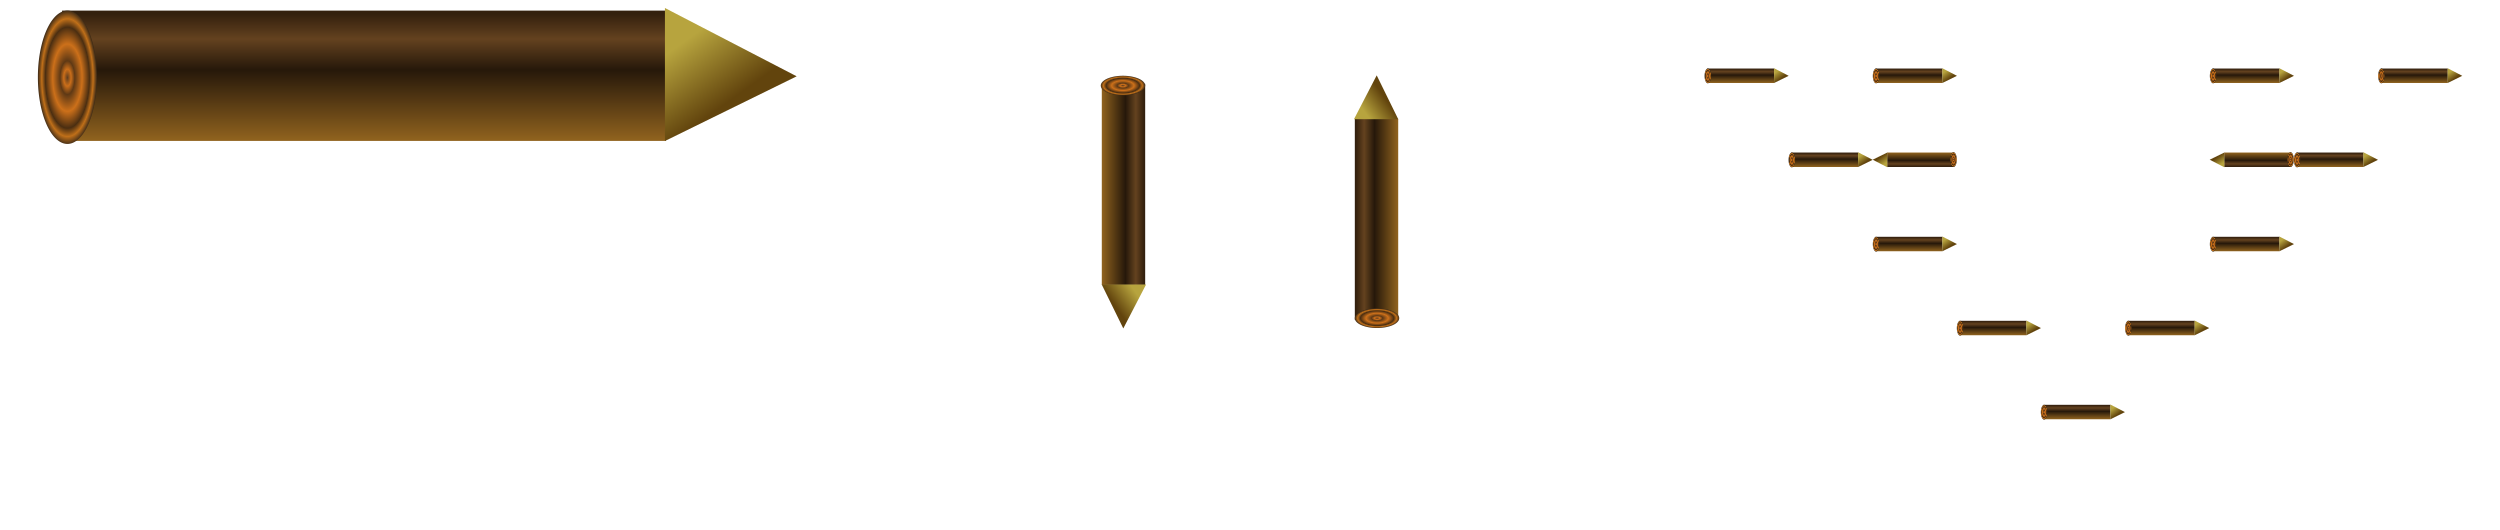 <?xml version="1.0" encoding="UTF-8" standalone="no"?>
<svg
   xmlns="http://www.w3.org/2000/svg" xmlns:xlink="http://www.w3.org/1999/xlink"  width='640' height='135.758'  viewBox="-0.05 -0.1 3.3 0.7">
   <defs>
    <linearGradient
       id="linearGradient5313">
      <stop
         id="stop5315"
         style="stop-color:#c5ab25;stop-opacity:1"
         offset="0" />
    </linearGradient>
    <linearGradient
       id="linearGradient5305">
      <stop
         id="stop5307"
         style="stop-color:#c5ab25;stop-opacity:1"
         offset="0" />
    </linearGradient>
    <linearGradient
       id="linearGradient3795">
      <stop
         id="stop3797"
         style="stop-color:#b7a43e;stop-opacity:1"
         offset="0" />
      <stop
         id="stop3799"
         style="stop-color:#62440d;stop-opacity:1"
         offset="1" />
    </linearGradient>
    <linearGradient
       id="linearGradient3781">
      <stop
         id="stop3783"
         style="stop-color:#33200e;stop-opacity:1"
         offset="0" />
      <stop
         id="stop3793"
         style="stop-color:#64421f;stop-opacity:1"
         offset="0.193" />
      <stop
         id="stop3791"
         style="stop-color:#26180a;stop-opacity:1"
         offset="0.432" />
      <stop
         id="stop3785"
         style="stop-color:#95661f;stop-opacity:1"
         offset="1" />
    </linearGradient>
    <linearGradient
       id="linearGradient3759">
      <stop
         id="stop3761"
         style="stop-color:#613e1e;stop-opacity:1"
         offset="0" />
      <stop
         id="stop3775"
         style="stop-color:#ca6e1a;stop-opacity:1"
         offset="0.125" />
      <stop
         id="stop3773"
         style="stop-color:#5f3915;stop-opacity:1"
         offset="0.25" />
      <stop
         id="stop3769"
         style="stop-color:#cc701a;stop-opacity:1"
         offset="0.5" />
      <stop
         id="stop3771"
         style="stop-color:#4b2e11;stop-opacity:1"
         offset="0.75" />
      <stop
         id="stop3777"
         style="stop-color:#bf6f19;stop-opacity:1"
         offset="0.875" />
      <stop
         id="stop3763"
         style="stop-color:#3e2b17;stop-opacity:1"
         offset="1" />
    </linearGradient>
    <radialGradient
       cx="0.07"
       cy="0.014"
       r="0.039"
       fx="0.07"
       fy="0.014"
       id="radialGradient3767"
       xlink:href="#linearGradient3759"
       gradientUnits="userSpaceOnUse"
       gradientTransform="matrix(1,0,0,2.25,0,-0.017)" />
    <linearGradient
       x1="0.465"
       y1="-0.074"
       x2="0.465"
       y2="0.098"
       id="linearGradient3787"
       xlink:href="#linearGradient3781"
       gradientUnits="userSpaceOnUse" />
    <linearGradient
       x1="0.912"
       y1="-0.018"
       x2="0.982"
       y2="0.029"
       id="linearGradient5321"
       xlink:href="#linearGradient3795"
       gradientUnits="userSpaceOnUse" />
     <g
     transform="translate(-0.004,-1051.37)"
     id="iter0">
    <rect
       width="0.84"
       height="0.172"
       x="0.059"
       y="-0.078"
       transform="matrix(0.949,0,0,1,-0.02,1051.362)"
       id="rect3779"
       style="fill:url(#linearGradient3787);fill-opacity:1;fill-rule:nonzero;stroke:none" />
    <path
       d="M 1.007,0.031 0.902,-0.082 0.902,0.138 z"
       transform="matrix(1.656,0,0,0.798,-0.662,1051.346)"
       id="path2987"
       style="fill:url(#linearGradient5321);fill-opacity:1;stroke:none" />
    <path
       d="m 0.109,0.014 a 0.039,0.088 0 1 1 -0.078,0 0.039,0.088 0 1 1 0.078,-1e-8 z"
       transform="translate(-0.027,1051.358)"
       id="path3757"
       style="fill:url(#radialGradient3767);fill-opacity:1;fill-rule:nonzero;stroke:none" />
  </g>
<linearGradient id="mycrosshatched" x1="0" y1="0" x2="0.08" y2="0.04" spreadMethod="repeat" gradientUnits="userSpaceOnUse">
      <stop style="stop-color:#ffffff;stop-opacity:0.95" offset="0" />
      <stop style="stop-color:#ffffff;stop-opacity:0.9" offset="0.1" />
      <stop style="stop-color:#ffffff;stop-opacity:0.55" offset="0.4" />
      <stop style="stop-color:#ffffff;stop-opacity:0.5" offset="0.5" />
      <stop style="stop-color:#ffffff;stop-opacity:0.55" offset="0.6" />
      <stop style="stop-color:#ffffff;stop-opacity:0.9" offset="0.9" />
      <stop style="stop-color:#ffffff;stop-opacity:0.95" offset="1" />
    </linearGradient>
<g id='iter1'>
<use xlink:href='#iter0' transform='matrix(0.333, 0.0, -0.0, 0.333, 0.0, 0.0)' />
<use xlink:href='#iter0' transform='matrix(0.0, 0.333, -0.333, 0.0, 0.333, 0.0)' />
<use xlink:href='#iter0' transform='matrix(0.333, 0.0, -0.0, 0.333, 0.333, 0.333)' />
<use xlink:href='#iter0' transform='matrix(0.0, -0.333, 0.333, 0.0, 0.667, 0.333)' />
<use xlink:href='#iter0' transform='matrix(0.333, 0.0, -0.0, 0.333, 0.667, 0.0)' />
</g>
<g id='iterexplain1'>
<use xlink:href='#iter0' x='0' y='0'/>
<rect x='0' y='-0.09' width='1' height='0.18' fill='url(#mycrosshatched)' stroke='none'/>
<use xlink:href='#iter1' x='0' y='0'/>
</g>
<g id='iter2'>
<use xlink:href='#iter1' transform='matrix(0.333, 0.0, -0.0, 0.333, 0.0, 0.0)' />
<use xlink:href='#iter1' transform='matrix(0.0, 0.333, -0.333, 0.0, 0.333, 0.0)' />
<use xlink:href='#iter1' transform='matrix(0.333, 0.0, -0.0, 0.333, 0.333, 0.333)' />
<use xlink:href='#iter1' transform='matrix(0.0, -0.333, 0.333, 0.0, 0.667, 0.333)' />
<use xlink:href='#iter1' transform='matrix(0.333, 0.0, -0.0, 0.333, 0.667, 0.0)' />
</g>
<g id='iterexplain2'>
<use xlink:href='#iterexplain1' transform='matrix(0.333, 0.0, -0.0, 0.333, 0.0, 0.0)' />
<use xlink:href='#iterexplain1' transform='matrix(0.0, 0.333, -0.333, 0.0, 0.333, 0.0)' />
<use xlink:href='#iterexplain1' transform='matrix(0.333, 0.0, -0.0, 0.333, 0.333, 0.333)' />
<use xlink:href='#iterexplain1' transform='matrix(0.0, -0.333, 0.333, 0.0, 0.667, 0.333)' />
<use xlink:href='#iterexplain1' transform='matrix(0.333, 0.0, -0.0, 0.333, 0.667, 0.0)' />
</g>
<g id='iter3'>
<use xlink:href='#iter2' transform='matrix(0.333, 0.0, -0.0, 0.333, 0.0, 0.0)' />
<use xlink:href='#iter2' transform='matrix(0.0, 0.333, -0.333, 0.0, 0.333, 0.0)' />
<use xlink:href='#iter2' transform='matrix(0.333, 0.0, -0.0, 0.333, 0.333, 0.333)' />
<use xlink:href='#iter2' transform='matrix(0.0, -0.333, 0.333, 0.0, 0.667, 0.333)' />
<use xlink:href='#iter2' transform='matrix(0.333, 0.0, -0.0, 0.333, 0.667, 0.0)' />
</g>
<g id='iterexplain3'>
<use xlink:href='#iterexplain2' transform='matrix(0.333, 0.0, -0.0, 0.333, 0.0, 0.0)' />
<use xlink:href='#iterexplain2' transform='matrix(0.0, 0.333, -0.333, 0.0, 0.333, 0.0)' />
<use xlink:href='#iterexplain2' transform='matrix(0.333, 0.0, -0.0, 0.333, 0.333, 0.333)' />
<use xlink:href='#iterexplain2' transform='matrix(0.0, -0.333, 0.333, 0.0, 0.667, 0.333)' />
<use xlink:href='#iterexplain2' transform='matrix(0.333, 0.0, -0.0, 0.333, 0.667, 0.0)' />
</g>
 </defs>
<use xlink:href='#iter0' x='0.0' y='0' />
<use xlink:href='#iter1' x='1.1' y='0' />
<use xlink:href='#iter2' x='2.2' y='0' />
</svg>
